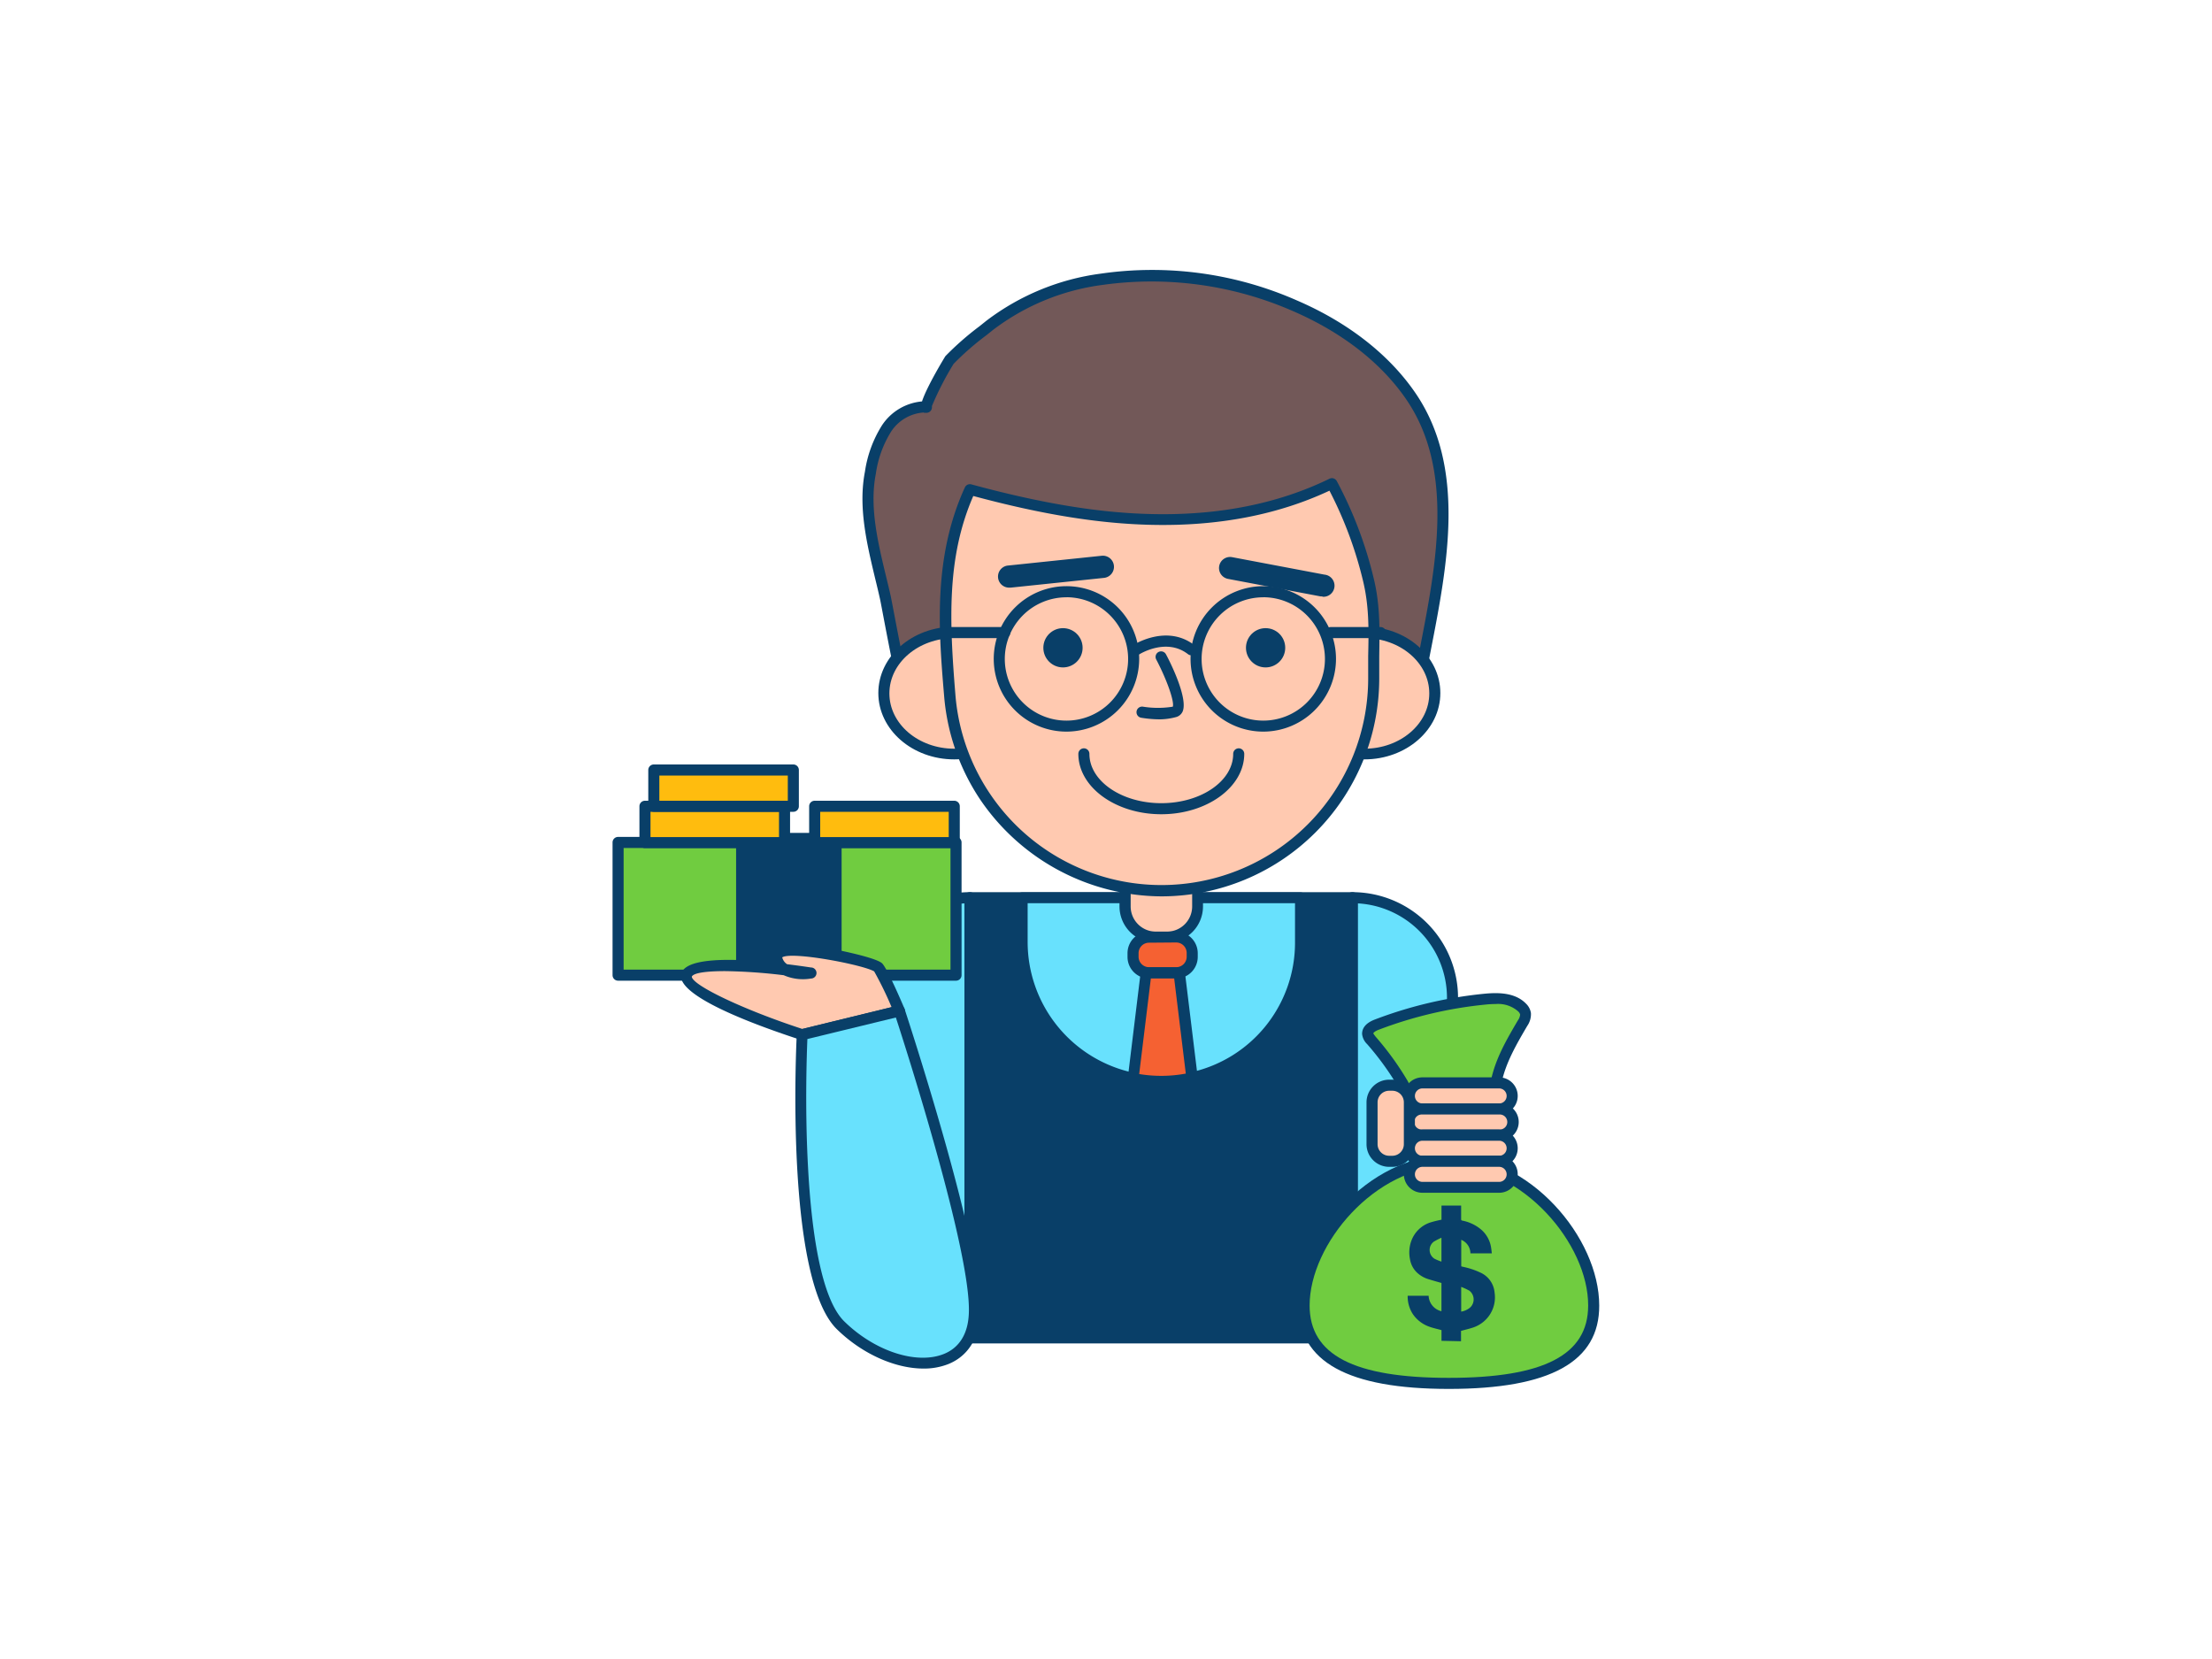 <svg xmlns="http://www.w3.org/2000/svg" viewBox="0 0 400 300"><g id="_372_banker_outline" data-name="#372_banker_outline"><rect x="175.4" y="162.33" width="69.16" height="79.6" fill="#093f68"/><path d="M244.56,242.93H175.4a1,1,0,0,1-1-1v-79.6a1,1,0,0,1,1-1h69.16a1,1,0,0,1,1,1v79.6A1,1,0,0,1,244.56,242.93Zm-68.16-2h67.16v-77.6H176.4Z" fill="#093f68"/><path d="M235.16,162.33v8A25.16,25.16,0,0,1,210,195.55a25.64,25.64,0,0,1-5.07-.51,25.17,25.17,0,0,1-20.1-24.67v-8Z" fill="#68e1fd"/><path d="M210,196.55a26.92,26.92,0,0,1-5.27-.53,26.16,26.16,0,0,1-20.9-25.65v-8a1,1,0,0,1,1-1h50.35a1,1,0,0,1,1,1v8A26.19,26.19,0,0,1,210,196.55Zm-24.17-33.22v7a24.19,24.19,0,0,0,19.3,23.69,24.42,24.42,0,0,0,10.22-.11,24,24,0,0,0,18.83-23.58v-7Z" fill="#093f68"/><path d="M203.43,156.38h13.1a0,0,0,0,1,0,0v7.54a5.56,5.56,0,0,1-5.56,5.56h-2a5.56,5.56,0,0,1-5.56-5.56v-7.54A0,0,0,0,1,203.43,156.38Z" fill="#ffc9b0"/><path d="M211,170.47h-2a6.57,6.57,0,0,1-6.56-6.56v-7.53a1,1,0,0,1,1-1h13.1a1,1,0,0,1,1,1v7.53A6.56,6.56,0,0,1,211,170.47Zm-6.54-13.09v6.53a4.56,4.56,0,0,0,4.56,4.56h2a4.56,4.56,0,0,0,4.56-4.56v-6.53Z" fill="#093f68"/><path d="M163.89,125.36c-.63,0-3.44-15.78-3.79-17.31-1.65-7.34-4.15-15.13-2.7-22.58a20.48,20.48,0,0,1,2.92-8c1.65-2.34,4.38-4.1,7.23-3.87-.62,0,3.58-7.91,4.15-8.54A64.43,64.43,0,0,1,179,58.81a42.85,42.85,0,0,1,20.24-8.31,64.47,64.47,0,0,1,35,4.81c8.23,3.59,15.87,9,20.93,16.38,10.31,15.12,4.28,35.81,1.33,52.45l-8.12-1.42Z" fill="#725858"/><path d="M163.77,126.36c-1,0-1.33-.66-4.1-15.26-.27-1.43-.47-2.49-.55-2.83-.26-1.18-.55-2.37-.84-3.56-1.53-6.38-3.12-13-1.87-19.43a21.51,21.51,0,0,1,3.09-8.38,9.68,9.68,0,0,1,7.23-4.31c.88-2.74,4.19-8.14,4.23-8.19A52.71,52.71,0,0,1,177.12,59l1.25-1a43.54,43.54,0,0,1,20.71-8.52,64.92,64.92,0,0,1,35.54,4.89c9.25,4,16.64,9.82,21.35,16.72,9.21,13.5,5.78,31.05,2.76,46.53-.45,2.28-.88,4.51-1.27,6.66a1,1,0,0,1-1.15.81l-8-1.4-84.36,2.64h-.15Zm.12-1h0Zm3.18-50.77a7.65,7.65,0,0,0-5.93,3.46,19.52,19.52,0,0,0-2.76,7.62c-1.18,6,.36,12.4,1.85,18.57.29,1.2.58,2.4.85,3.59.07.35.28,1.43.56,2.9.62,3.26,2.18,11.49,2.85,13.61l83.83-2.62h.21l7.14,1.25c.34-1.86.71-3.77,1.09-5.71,2.95-15.1,6.3-32.21-2.44-45-4.5-6.6-11.59-12.14-20.5-16a63.8,63.8,0,0,0-34.44-4.74,41.56,41.56,0,0,0-19.77,8.11l-1.25,1a50.17,50.17,0,0,0-5.92,5.17,55.64,55.64,0,0,0-3.92,7.63,1,1,0,0,1,0,.3,1,1,0,0,1-1.07.92h-.4Z" fill="#093f68"/><ellipse cx="172.56" cy="125.36" rx="12.72" ry="10.96" fill="#ffc9b0"/><path d="M172.56,137.32c-7.57,0-13.73-5.36-13.73-12s6.16-12,13.73-12,13.72,5.37,13.72,12S180.12,137.32,172.56,137.32Zm0-21.93c-6.47,0-11.73,4.47-11.73,10s5.26,10,11.73,10,11.72-4.47,11.72-10S179,115.39,172.56,115.39Z" fill="#093f68"/><ellipse cx="246.73" cy="125.36" rx="12.72" ry="10.96" fill="#ffc9b0"/><path d="M246.73,137.32c-7.57,0-13.72-5.36-13.72-12s6.15-12,13.72-12,13.73,5.37,13.73,12S254.3,137.32,246.73,137.32Zm0-21.93c-6.46,0-11.72,4.47-11.72,10s5.26,10,11.72,10,11.73-4.47,11.73-10S253.2,115.39,246.73,115.39Z" fill="#093f68"/><path d="M210,161.09a38.36,38.36,0,0,1-38.24-35.22c-1.06-12.77-1.86-25.34,3.65-37.37,10.76,2.93,21.79,5.17,32.94,5.41s22.49-1.59,32.52-6.5A72.65,72.65,0,0,1,247.5,105c1.42,6.06.86,11.55.86,17.7A38.37,38.37,0,0,1,210,161.09Z" fill="#ffc9b0"/><path d="M210,162.09h0a39.87,39.87,0,0,1-32.82-17.61A39.4,39.4,0,0,1,170.74,126c-1-11.79-2.08-25.16,3.74-37.86a1,1,0,0,1,1.17-.55c12.75,3.46,23.14,5.17,32.7,5.37,12.07.27,22.85-1.89,32.06-6.39a1,1,0,0,1,1.32.42,73.17,73.17,0,0,1,6.74,17.85c1.14,4.82,1,9.22.94,13.89,0,1.32,0,2.66,0,4A39.42,39.42,0,0,1,210,162.09Zm-34-72.4c-4.82,11.08-4.34,22.45-3.22,36.09a37.38,37.38,0,0,0,74.63-3.06c0-1.39,0-2.75,0-4.09.1-4.53.19-8.81-.88-13.38a71.62,71.62,0,0,0-6.12-16.52c-9.3,4.36-20.08,6.44-32.1,6.18C198.79,94.71,188.49,93.05,176,89.69Z" fill="#093f68"/><circle cx="192.22" cy="117.14" r="3.55" fill="#093f68"/><circle cx="228.86" cy="117.14" r="3.55" fill="#093f68"/><path d="M210,147.24c-8.27,0-15-4.9-15-10.92a1,1,0,0,1,2,0c0,4.92,5.83,8.92,13,8.92s13-4,13-8.92a1,1,0,0,1,2,0C225,142.34,218.25,147.24,210,147.24Z" fill="#093f68"/><path d="M209.8,130.08a21.15,21.15,0,0,1-3.44-.29,1,1,0,1,1,.34-2,17,17,0,0,0,5.38,0c.31-.92-1.05-4.83-3-8.54a1,1,0,0,1,.42-1.35,1,1,0,0,1,1.35.43c1,1.85,4,8.06,3,10.35a1.8,1.8,0,0,1-1.22,1A11.83,11.83,0,0,1,209.8,130.08Z" fill="#093f68"/><path d="M182.58,106.26a2,2,0,0,1-.21-4l16.85-1.76a2,2,0,1,1,.42,4l-16.85,1.76Z" fill="#093f68"/><path d="M239.13,107.84a1.55,1.55,0,0,1-.37,0l-16.65-3.15a2,2,0,1,1,.74-3.93l16.65,3.15a2,2,0,0,1-.37,4Z" fill="#093f68"/><path d="M215.43,118.5a1,1,0,0,1-.61-.21c-3.87-3-8.63-.07-8.84.06a1,1,0,0,1-1.07-1.69c.25-.16,6.16-3.86,11.14.06a1,1,0,0,1,.17,1.4A1,1,0,0,1,215.43,118.5Z" fill="#093f68"/><path d="M181.7,115.39h-11a1,1,0,0,1,0-2h11a1,1,0,0,1,0,2Z" fill="#093f68"/><path d="M249.64,115.39h-9a1,1,0,0,1,0-2h9a1,1,0,0,1,0,2Z" fill="#093f68"/><path d="M192.88,132.3A13.15,13.15,0,1,1,206,119.15,13.17,13.17,0,0,1,192.88,132.3Zm0-24.29A11.15,11.15,0,1,0,204,119.15,11.16,11.16,0,0,0,192.88,108Z" fill="#093f68"/><path d="M228.44,132.3a13.15,13.15,0,1,1,13.15-13.15A13.17,13.17,0,0,1,228.44,132.3Zm0-24.29a11.15,11.15,0,1,0,11.15,11.14A11.16,11.16,0,0,0,228.44,108Z" fill="#093f68"/><rect x="204.89" y="169.47" width="10.7" height="6.47" rx="2.9" fill="#f56132"/><path d="M212.69,176.94h-4.91a3.9,3.9,0,0,1-3.89-3.9v-.67a3.9,3.9,0,0,1,3.89-3.9h4.91a3.91,3.91,0,0,1,3.9,3.9V173A3.91,3.91,0,0,1,212.69,176.94Zm-4.91-6.47a1.9,1.9,0,0,0-1.89,1.9V173a1.9,1.9,0,0,0,1.89,1.9h4.91a1.9,1.9,0,0,0,1.9-1.9v-.67a1.9,1.9,0,0,0-1.9-1.9Z" fill="#093f68"/><path d="M215.55,194.93a25,25,0,0,1-5.57.62,25.64,25.64,0,0,1-5.07-.51l2.33-19.1h6Z" fill="#f56132"/><path d="M210,196.55a26.92,26.92,0,0,1-5.27-.53,1,1,0,0,1-.79-1.1l2.33-19.1a1,1,0,0,1,1-.88h6a1,1,0,0,1,1,.88l2.32,19a1,1,0,0,1-.77,1.09A25.82,25.82,0,0,1,210,196.55Zm-4-2.33a24.33,24.33,0,0,0,8.43-.08l-2.1-17.2h-4.22Z" fill="#093f68"/><path d="M175.4,162.33h0a0,0,0,0,1,0,0v79.6a0,0,0,0,1,0,0H157.3a0,0,0,0,1,0,0v-61.5A18.1,18.1,0,0,1,175.4,162.33Z" fill="#68e1fd"/><path d="M175.4,242.93H157.3a1,1,0,0,1-1-1v-61.5a19.12,19.12,0,0,1,19.1-19.1,1,1,0,0,1,1,1v79.6A1,1,0,0,1,175.4,242.93Zm-17.1-2h16.1V163.36a17.12,17.12,0,0,0-16.1,17.07Z" fill="#093f68"/><path d="M244.56,162.33h18.1a0,0,0,0,1,0,0v79.6a0,0,0,0,1,0,0h0a18.1,18.1,0,0,1-18.1-18.1v-61.5A0,0,0,0,1,244.56,162.33Z" transform="translate(507.22 404.26) rotate(-180)" fill="#68e1fd"/><path d="M262.66,242.93h-18.1a1,1,0,0,1-1-1v-79.6a1,1,0,0,1,1-1,19.12,19.12,0,0,1,19.1,19.1v61.5A1,1,0,0,1,262.66,242.93Zm-17.1-2h16.1v-60.5a17.11,17.11,0,0,0-16.1-17.07Z" fill="#093f68"/><path d="M267.52,203.34c-2.73.57-7.32.94-9.86-.49-2.2-1.23-2.79-4.87-4-6.89a52.62,52.62,0,0,0-5.68-7.83,2.18,2.18,0,0,1-.67-1.23c0-.83.89-1.34,1.67-1.64a76.31,76.31,0,0,1,19.43-4.59c2.39-.24,5.12-.25,6.81,1.47a2.09,2.09,0,0,1,.63,1.14,2.75,2.75,0,0,1-.54,1.7c-2,3.35-4,6.77-4.75,10.57-.41,1.91-.5,3.89-1,5.79a2.77,2.77,0,0,1-.64,1.36A2.85,2.85,0,0,1,267.52,203.34Z" fill="#70cc40"/><path d="M262.73,204.84a11.74,11.74,0,0,1-5.56-1.12c-1.79-1-2.63-3.14-3.37-5a16.35,16.35,0,0,0-1-2.22,51.31,51.31,0,0,0-5.57-7.68,3,3,0,0,1-.92-1.86c0-.78.36-1.86,2.31-2.6a76.66,76.66,0,0,1,19.69-4.65c2.5-.25,5.62-.28,7.62,1.76a3,3,0,0,1,.91,1.71,3.69,3.69,0,0,1-.66,2.33c-1.91,3.26-3.88,6.62-4.65,10.28-.17.83-.28,1.67-.4,2.56a29.09,29.09,0,0,1-.56,3.25,3.71,3.71,0,0,1-.91,1.85,3.88,3.88,0,0,1-1.95.9h0A25.57,25.57,0,0,1,262.73,204.84Zm4.79-1.5h0Zm3-21.78a18.06,18.06,0,0,0-2,.11,74.87,74.87,0,0,0-19.18,4.53c-.84.32-1,.61-1,.66s.29.46.42.61a53.4,53.4,0,0,1,5.79,8,17.81,17.81,0,0,1,1.13,2.51c.65,1.65,1.32,3.36,2.49,4,2.07,1.16,6.09,1,9.16.38a2,2,0,0,0,.95-.37,1.92,1.92,0,0,0,.38-.89,28.52,28.52,0,0,0,.51-3c.12-.88.25-1.8.44-2.71.83-4,2.88-7.48,4.87-10.87a2.17,2.17,0,0,0,.41-1.05,1.19,1.19,0,0,0-.36-.58A5.46,5.46,0,0,0,270.47,181.56Z" fill="#093f68"/><path d="M288.23,236.08c0,11.12-11.72,14.08-26.19,14.08s-26.18-3-26.18-14.08S247.58,209.9,262,209.9,288.23,225,288.23,236.08Z" fill="#70cc40"/><path d="M262,251.16c-18.29,0-27.18-4.93-27.18-15.08,0-12.23,12.54-27.18,27.18-27.18s27.19,14.95,27.19,27.18C289.23,246.23,280.34,251.16,262,251.16Zm0-40.26c-13.32,0-25.18,14.08-25.18,25.18,0,8.93,8,13.08,25.18,13.08s25.19-4.15,25.19-13.08C287.23,225,275.37,210.9,262,210.9Z" fill="#093f68"/><rect x="254.86" y="195.82" width="18.58" height="4.72" rx="2.36" fill="#ffc9b0"/><path d="M271.09,201.54H257.22a3.36,3.36,0,0,1,0-6.72h13.87a3.36,3.36,0,0,1,0,6.72Zm-13.87-4.72a1.36,1.36,0,0,0,0,2.72h13.87a1.36,1.36,0,1,0,0-2.72Z" fill="#093f68"/><rect x="254.86" y="200.54" width="18.58" height="4.72" rx="2.36" fill="#ffc9b0"/><path d="M271.09,206.25H257.22a3.36,3.36,0,1,1,0-6.71h13.87a3.36,3.36,0,1,1,0,6.71Zm-13.87-4.71a1.36,1.36,0,1,0,0,2.71h13.87a1.36,1.36,0,1,0,0-2.71Z" fill="#093f68"/><rect x="254.86" y="205.25" width="18.58" height="4.72" rx="2.36" fill="#ffc9b0"/><path d="M271.09,211H257.22a3.36,3.36,0,0,1,0-6.72h13.87a3.36,3.36,0,1,1,0,6.72Zm-13.87-4.72a1.36,1.36,0,0,0,0,2.72h13.87a1.36,1.36,0,0,0,0-2.72Z" fill="#093f68"/><rect x="254.86" y="209.97" width="18.58" height="4.72" rx="2.36" fill="#ffc9b0"/><path d="M271.09,215.69H257.22a3.36,3.36,0,0,1,0-6.72h13.87a3.36,3.36,0,1,1,0,6.72ZM257.22,211a1.36,1.36,0,0,0,0,2.72h13.87a1.36,1.36,0,0,0,0-2.72Z" fill="#093f68"/><rect x="248.11" y="196.21" width="6.76" height="13.76" rx="3.09" fill="#ffc9b0"/><path d="M251.77,211h-.57a4.09,4.09,0,0,1-4.09-4.09v-7.57a4.1,4.1,0,0,1,4.09-4.1h.57a4.1,4.1,0,0,1,4.09,4.1v7.57A4.09,4.09,0,0,1,251.77,211Zm-.57-13.76a2.1,2.1,0,0,0-2.09,2.1v7.57A2.1,2.1,0,0,0,251.2,209h.57a2.09,2.09,0,0,0,2.09-2.09v-7.57a2.09,2.09,0,0,0-2.09-2.1Z" fill="#093f68"/><rect x="111.77" y="152.37" width="61.11" height="23.97" fill="#70cc40"/><path d="M172.88,177.34H111.77a1,1,0,0,1-1-1v-24a1,1,0,0,1,1-1h61.11a1,1,0,0,1,1,1v24A1,1,0,0,1,172.88,177.34Zm-60.11-2h59.11v-22H112.77Z" fill="#093f68"/><rect x="134.11" y="151.61" width="17.08" height="25.72" fill="#093f68"/><path d="M151.19,178.32H134.11a1,1,0,0,1-1-1V151.61a1,1,0,0,1,1-1h17.08a1,1,0,0,1,1,1v25.71A1,1,0,0,1,151.19,178.32Zm-16.08-2h15.08V152.61H135.11Z" fill="#093f68"/><path d="M162.66,182.8s-3-7-3.85-7.89-19.07-5.26-18.32-1.69,6,2.7,6,2.7-21.44-3.19-22.38.42,20.94,10.75,20.94,10.75Z" fill="#ffc9b0"/><path d="M145.1,188.09a.84.84,0,0,1-.31-.05c-8.5-2.77-22.62-8-21.6-11.95.76-2.93,8.94-2.82,16.5-2.05a5,5,0,0,1-.18-.62,1.85,1.85,0,0,1,1.08-2.09c1.92-1,6.7-.33,10.39.37.07,0,7.62,1.47,8.58,2.55s3.3,6.49,4,8.15a1,1,0,0,1-.68,1.37l-17.56,4.29A1,1,0,0,1,145.1,188.09Zm-14-12.48c-3.42,0-5.7.32-6,1,.08,1.56,9.4,6,20,9.46l16.13-3.94a63.18,63.18,0,0,0-3.15-6.47c-2-1.2-14.9-3.67-16.63-2.54a2.09,2.09,0,0,0,.88,1.24c1.54.19,3,.39,4.32.59a1,1,0,0,1,0,2,8.67,8.67,0,0,1-4.93-.6A98.1,98.1,0,0,0,131.11,175.61Zm27.06.06Z" fill="#093f68"/><path d="M162.66,182.8l-17.56,4.29s-2.25,43.55,7,52.56,23.84,9.95,24.21-2.25S162.66,182.8,162.66,182.8Z" fill="#68e1fd"/><path d="M167,247.48c-5.08,0-11.07-2.61-15.67-7.12-9.41-9.21-7.34-51.52-7.25-53.32a1,1,0,0,1,.77-.92l17.55-4.29a1,1,0,0,1,1.19.66c.57,1.74,14,42.7,13.65,54.94-.14,4.52-2.19,7.81-5.78,9.25A12,12,0,0,1,167,247.48Zm-21-59.59c-.11,2.65-.44,12,.06,22.07.75,15.45,3,25.47,6.62,29,5.5,5.39,13.07,7.86,18,5.88,2.84-1.14,4.41-3.72,4.52-7.45C175.6,226.44,164,190.12,162,184Z" fill="#093f68"/><rect x="116.63" y="145.8" width="25.23" height="6.56" fill="#ffbc0e"/><path d="M141.87,153.37H116.63a1,1,0,0,1-1-1V145.8a1,1,0,0,1,1-1h25.24a1,1,0,0,1,1,1v6.57A1,1,0,0,1,141.87,153.37Zm-24.24-2h23.24V146.8H117.63Z" fill="#093f68"/><rect x="118.23" y="139.24" width="25.23" height="6.56" fill="#ffbc0e"/><path d="M143.46,146.8H118.23a1,1,0,0,1-1-1v-6.56a1,1,0,0,1,1-1h25.23a1,1,0,0,1,1,1v6.56A1,1,0,0,1,143.46,146.8Zm-24.23-2h23.23v-4.56H119.23Z" fill="#093f68"/><rect x="147.32" y="145.8" width="25.23" height="6.56" fill="#ffbc0e"/><path d="M172.56,153.37H147.32a1,1,0,0,1-1-1V145.8a1,1,0,0,1,1-1h25.24a1,1,0,0,1,1,1v6.57A1,1,0,0,1,172.56,153.37Zm-24.24-2h23.24V146.8H148.32Z" fill="#093f68"/><path d="M260.67,242.46v-1.93c-.7-.2-1.39-.34-2.05-.57a6,6,0,0,1-3.16-2.37,5.89,5.89,0,0,1-.91-3.28h3.79a3,3,0,0,0,2.32,2.8V232c-.76-.22-1.52-.43-2.27-.66a5.28,5.28,0,0,1-2.2-1.26,4.3,4.3,0,0,1-1.22-2.38,6.08,6.08,0,0,1,.24-3.3,5.45,5.45,0,0,1,3.32-3.3,17.24,17.24,0,0,1,1.91-.49l.23-.05V218h3.55v.25c0,.74,0,1.47,0,2.21,0,.18.06.23.23.27a7.49,7.49,0,0,1,3.3,1.54,5.34,5.34,0,0,1,1.88,3.29c.06.35.09.71.14,1.08H265.9a2.67,2.67,0,0,0-1.66-2.44V229l.41.1a13.8,13.8,0,0,1,3,1,4.37,4.37,0,0,1,2.62,3.65,5.72,5.72,0,0,1-1,4.18,5.82,5.82,0,0,1-2.86,2.12c-.71.24-1.45.4-2.21.62v1.87Zm3.56-9.75v4.47a3.34,3.34,0,0,0,1.57-.7,2,2,0,0,0-.1-3.09A12.52,12.52,0,0,0,264.23,232.71Zm-3.57-4.57v-4.32a14.13,14.13,0,0,0-1.35.69,1.87,1.87,0,0,0,.11,3.12C259.81,227.82,260.23,228,260.66,228.14Z" fill="#093f68"/></g></svg>